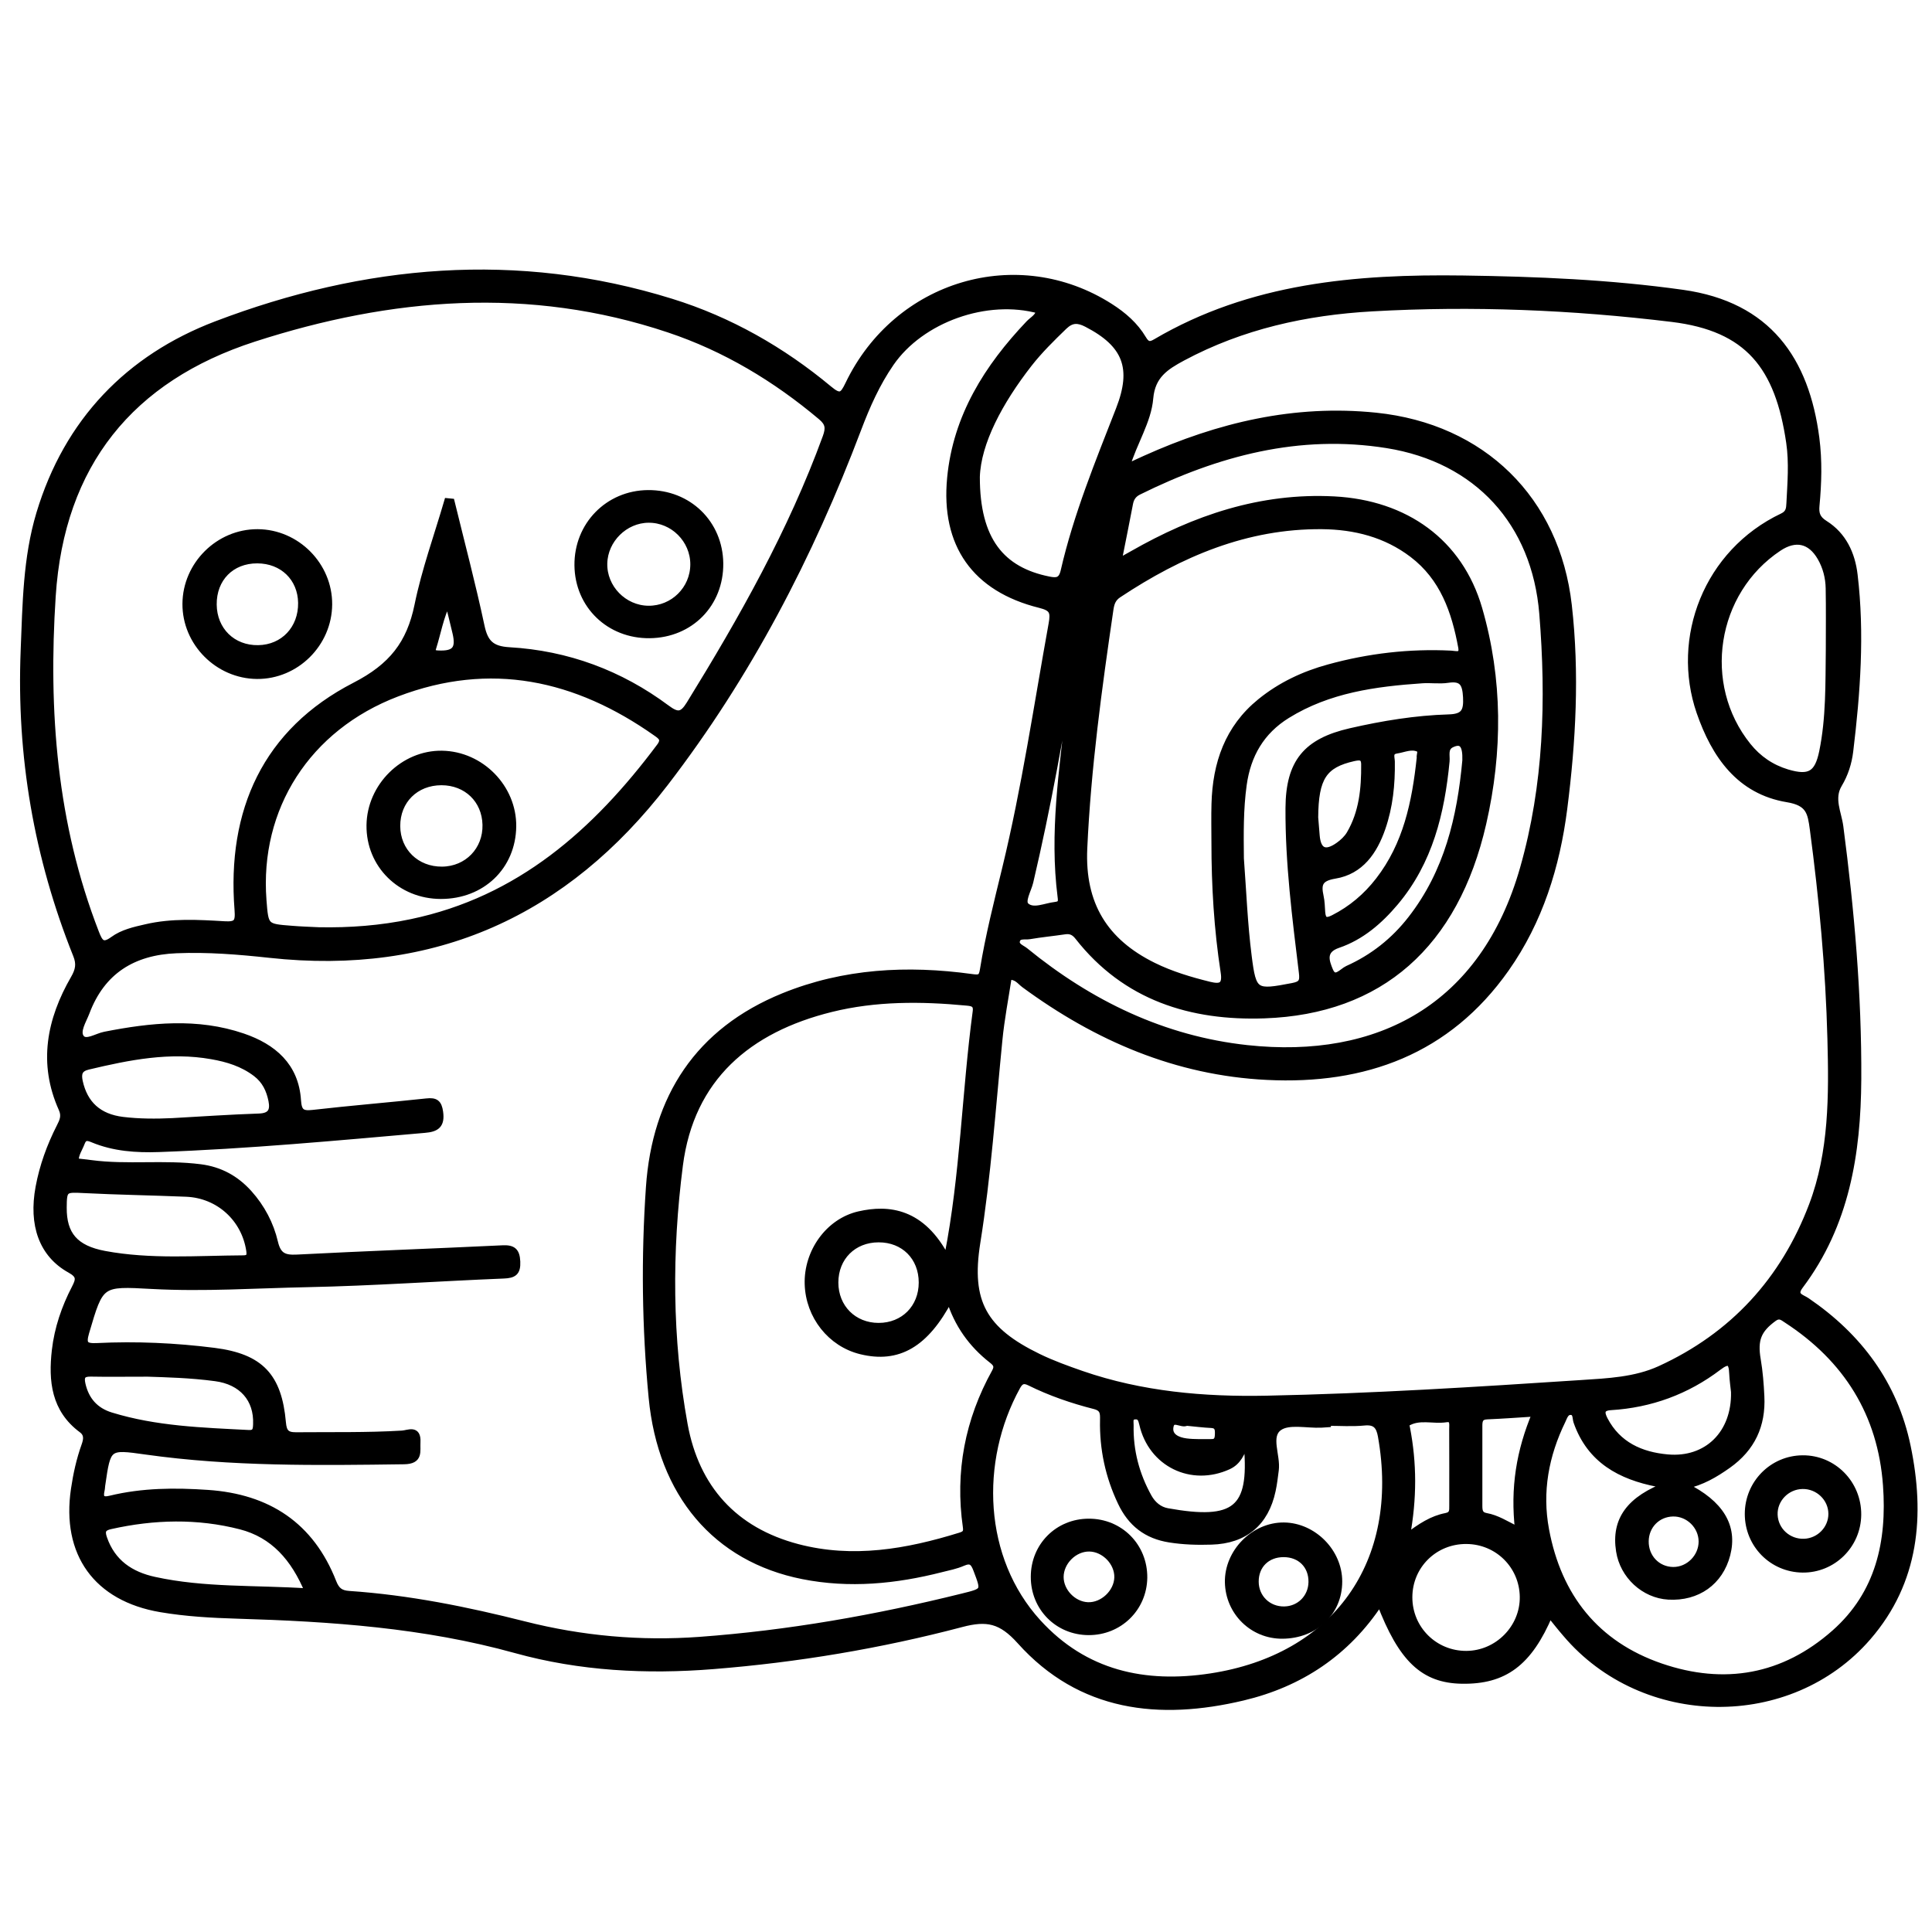 <?xml version="1.0" encoding="utf-8"?>
<!-- Generator: Adobe Illustrator 23.0.0, SVG Export Plug-In . SVG Version: 6.00 Build 0)  -->
<svg version="1.0" xmlns="http://www.w3.org/2000/svg" xmlns:xlink="http://www.w3.org/1999/xlink" x="0px" y="0px"
	 viewBox="0 0 3000 3000" style="enable-background:new 0 0 3000 3000;" xml:space="preserve">
<style type="text/css">
	.st0{stroke:#000000;stroke-width:10;stroke-miterlimit:10;}
</style>
<g id="Layer_1">
</g>
<g id="Layer_2">
	<g>
		<path class="st0" d="M2406.4,2506.5c-32.2,75.9-70.5,104.1-136.5,103c-59.5-1-93.6-33.1-127.2-121.2
			c-51.4,78.3-123.8,126.2-212.6,147.3c-129.9,30.9-252.1,17.5-346.1-87.3c-29.3-32.6-51.3-37.2-91-26.7
			c-126.3,33.3-255.1,54.8-385.5,65.2c-103.6,8.3-206.8,3-306.9-24.8c-141.6-39.3-286.3-49.2-431.9-53.5
			c-39.9-1.2-79.8-3.4-119.2-10.1c-99.4-16.9-149.2-86-134.3-186.1c3.4-23.1,8.4-45.8,16.3-67.8c3.3-9.3,4.6-17.7-4.5-24.5
			c-42.4-31.4-46.9-76-41.5-123.1c3.9-34.1,15-66.5,30.8-96.9c6.7-13,8.1-19.7-7.5-28.3c-43.3-24-59.4-69.7-48.6-128.1
			c6.1-32.9,17.4-64,32.6-93.9c4.5-8.8,8.3-16.7,3.2-27.9c-31.8-70.7-18.4-138.1,18.7-202.4c7.4-12.8,9.4-22.6,3.7-36.6
			c-60.8-151.9-87.9-309.4-81.3-473.1c2.9-71.6,3.5-143.1,24.3-212.3c43.1-143.1,138.4-241.9,274.7-293.8
			c230.3-87.7,466.8-109.2,706.1-34.9c90.6,28.1,172.3,74.7,245.2,135.4c17,14.2,21.4,10.6,30-7.3c75.4-157,262.9-212.2,406.4-120.6
			c20.7,13.2,38.8,28.9,51.3,50c5.6,9.5,10.5,10.4,19.5,5c147.9-87,311.4-100.7,477.4-98.4c113.9,1.6,227.7,6.3,340.9,22.2
			c132.8,18.7,191.4,103.8,207.2,225.4c4.5,35,3.5,69.7,0.2,104.6c-1.2,12.6,1.2,20.6,13.4,28.2c28.6,18,42,47.1,45.8,79.5
			c10.9,91.5,4.2,182.7-6.8,273.7c-2.2,18.2-7.7,35.6-17.3,51.6c-13.1,21.9-0.9,44.2,1.9,65.4c17.1,130.4,28.6,261.1,27.9,392.7
			c-0.7,115-18.5,225.5-90.1,320.6c-11.8,15.7,2.9,18,10.5,23.3c81.1,55.3,136.2,129.3,156.3,226c22.2,106.9,13.4,209.8-61.3,296.1
			c-121.5,140.4-348.9,136.9-469.2-5.1C2423.2,2527.6,2415.6,2517.8,2406.4,2506.5z M1749,725.9c12.6-5.9,20.8-9.8,29.1-13.5
			c114.1-51.4,232.1-79.6,358.4-66.6c165.4,17.1,280.5,129.5,299.2,294.1c12,105.7,6.3,211.1-7.1,316
			c-11.4,89-37.8,174.1-90.1,248.3c-90.4,128.3-219.5,175.2-371.1,167.7c-140.5-6.9-264.4-60.3-376.8-142.9
			c-6.9-5.1-12.2-13.9-24.5-12.3c-5,32.8-11.4,65.5-14.6,98.5c-10.4,105-17.6,210.2-34.3,314.6c-14.7,92.2,10.4,136,95.2,177.2
			c21.6,10.5,44.4,18.7,67.1,26.6c93.2,32.2,189.9,40.6,287.5,38.6c163-3.3,325.8-13.6,488.5-24.3c41.3-2.7,83.8-4.5,122.1-22
			c113.5-51.9,192.2-138.1,236.2-254c31.5-83,31.1-171.2,28.8-258.7c-2.8-109-12.9-217.4-27.3-325.5c-3.5-26.1-5.9-41.4-40-47
			c-74.1-12.3-112.7-67.8-136-135.1c-39.5-114.6,10.8-247.9,128.7-303.8c10-4.8,10.5-12,10.9-20c1.6-31.6,4.3-63.3-0.3-94.7
			c-17.2-118-64.1-177.8-182.3-192.2c-154.8-18.8-310.1-25.2-465.7-16.4c-102.9,5.8-202.2,27.6-294.3,76.9
			c-26.4,14.2-47.4,27.7-50.5,62.7C1782.8,654.2,1760.9,686,1749,725.9z M117.1,1803.5c8.3,1,16.5,1.8,24.6,2.9
			c56.3,7.4,113.1-0.8,169.5,6.4c30.5,3.9,55,17.4,75.3,39.9c19.9,22.1,33.6,48.2,40.2,76.5c5,21.1,14.8,24.9,34.5,23.9
			c106.3-5.5,212.7-9.3,319.1-14.4c16.2-0.8,21.9,4,22.6,20.5c0.7,16.6-5.1,20.5-20.9,21.1c-101.4,4.1-202.7,11.3-304.1,13.4
			c-80.6,1.6-161.3,7.2-242,2.8c-80.2-4.4-79.7-4.7-102.4,72.5c-5.4,18.4-1.3,22.4,17.3,21.5c60.7-3,121.5-0.2,181.8,7.4
			c72,9.2,100.1,39.2,106.4,111.2c1.3,14.6,5.6,20,20.7,19.9c54.9-0.5,109.8,0.7,164.7-2.6c9.5-0.6,24.7-9,23.5,12.9
			c-0.8,14.6,4.5,29.1-20.6,29.4c-134,1.8-267.8,3.7-401-15.1c-59-8.3-59.1-8.3-67.9,52.7c-0.4,2.5-0.3,5-0.9,7.4
			c-2.9,12.3,0.6,17,13.9,13.7c49.8-12.1,100.2-12.4,151.2-8.9c93.7,6.4,160.2,50.1,194.8,138.4c5.1,12.9,11.3,17.6,24.8,18.5
			c92.3,6.3,182.4,24.5,272,47.2c89.2,22.6,180.2,30.8,272.2,24.1c138-10.1,273.7-34,407.9-67.3c35.2-8.7,34.8-8.3,22.1-41.8
			c-4.3-11.5-8.5-16.6-21.4-10.9c-10.5,4.6-22.2,6.9-33.5,9.7c-70.9,18.1-142.6,25.1-215,10.7c-134.7-26.8-220-127.2-234.3-277.1
			c-10.4-108.7-11.7-217.9-4.2-326.5c9.6-139.2,76.2-242.6,208.7-296.5c94-38.2,192.3-43.3,291.8-29.6c12.2,1.7,16,1.3,18-11
			c8.6-53.3,22-105.6,34.7-158c30.4-125.2,49.1-252.6,72-379.3c3.5-19.2,1.2-25.2-18.5-30.1c-100.5-25-148.9-93.3-139-196.7
			c9.1-95.5,57.5-172,122-239.9c5.9-6.2,15-10.3,16.2-20.4c-81.7-22.7-183.5,13.6-230.6,81.8c-21.9,31.7-37.4,66.7-50.9,102.4
			c-74.5,197-170.8,382.3-299.4,549.6c-155.2,201.8-358.8,294.5-614.6,266.5c-47.9-5.2-96.1-9.1-144.4-7.1
			c-67.3,2.7-115.7,32.5-139.9,96.9c-4.9,12.9-15.9,29.5-8.1,39.5c7.5,9.6,24.2-2.2,36.8-4.6c71.7-14.1,143.4-21.6,214.3,2.6
			c47.1,16.1,81.9,45.5,85.3,99.1c1.2,18.2,6.6,21.7,23.8,19.7c58.6-6.7,117.5-11.5,176.2-17.8c13.7-1.5,18.7,1.8,20.7,16.2
			c2.8,20.1-5.3,25.8-23.6,27.3c-137.5,12-274.9,24.9-412.9,29.8c-35,1.2-69.9-1.1-102.8-14.9c-8.8-3.7-13.7-3.6-17.2,5.8
			C123.2,1783.9,116.8,1792.1,117.1,1803.5z M694.7,778.6c2.1,0.2,4.2,0.4,6.2,0.6c15.7,64.3,32.7,128.4,46.5,193.1
			c5.5,26,15.8,36.1,43.3,37.7c90.1,5.2,172.1,35.6,244.6,89.6c16.8,12.5,24.3,11.9,35.5-6.3c81.7-132.5,158-267.6,211.6-414.5
			c5.2-14.3,4.1-21.9-7.4-31.6c-70.7-59.5-148.8-106.5-236.5-135.8c-216.3-72.4-432-54.3-644.2,14.3
			c-191.5,62-299.5,195.1-312.8,400c-11.6,178.7,1.8,353.9,67.3,522.6c5.8,14.9,10.2,23,26.8,10.8c14.9-10.9,33.2-14.9,51.1-19
			c40.2-9.4,81.1-7,121.6-4.6c19.2,1.1,22.4-3.1,20.9-22.6c-12.1-153.8,43.6-277.1,181.9-348.3c57.4-29.5,85.3-65.1,97.5-124.7
			C659.8,885.2,679,832.3,694.7,778.6z M1469.6,1953.8c1.3-2.9,1.8-3.6,2-4.4c24.5-125.1,26.9-252.8,43.8-378.8
			c1.6-12.2-5.7-13.3-14.5-14.1c-70.6-6.7-141.2-7.1-210.3,10c-128.7,31.8-217.8,107.2-235.2,243c-17.2,133.8-16.9,269.2,7.4,402.7
			c18,98.5,77.2,164.4,175.5,190.3c85.9,22.6,169.9,7.9,252.8-17.8c8.5-2.6,10.1-5.8,9-13.7c-12.2-85.2,3.2-165.4,44.9-240.6
			c4.8-8.7,2.1-13-4.8-18.4c-31.4-24.5-53.7-55.7-65.8-94.8c-37.1,70.3-79.6,95-137.7,80.7c-46.8-11.5-80.7-54.3-82.2-103.9
			c-1.5-49.7,31.9-97.2,79.5-108.1C1379.8,1875.5,1431.8,1880.9,1469.6,1953.8z M1886.1,1308.1c0-20-0.5-39.9,0.1-59.9
			c1.7-62.5,20.5-117.7,70.8-158.5c31.5-25.6,67.5-42.5,106.3-53.1c62.1-17.1,125.5-24.5,189.9-21.3c7,0.3,18.8,4.7,16.1-10.3
			c-10.3-56-28.4-108-76-144.2c-41.4-31.5-89.6-43.6-140.4-44.1c-117.5-1-220.2,42.9-316.2,106.6c-8.9,5.9-11.3,13.4-12.7,22.6
			c-18.1,123.3-35,246.7-40.7,371.6c-3.9,86.6,32,144.8,107.6,182.1c27.8,13.7,57.1,22.4,87,29.8c17.9,4.4,25.8,1.2,22.5-20
			C1890.1,1442.7,1886.1,1375.5,1886.1,1308.1z M1737.2,868.9c4.3,0,5.3,0.3,5.9,0c5.1-2.8,10.2-5.6,15.2-8.5
			c97-55.5,199.5-90.5,313.2-84.6c110.9,5.8,195,65.8,225.1,169.4c31.9,109.8,31.7,222.2,6.3,333.2
			c-43.1,188.5-159.6,291.6-339.6,297.9c-113.5,4-215.6-27.5-289.3-121.6c-6-7.7-12-10.2-21.1-8.8c-18.1,2.7-36.3,4.4-54.3,7.5
			c-6.8,1.2-17.1-2-19.7,6.8c-2.6,8.9,7.6,11.8,13,16.2c100.8,82.2,214.6,137.3,344.5,151.4c203.9,22.1,367.3-63.4,428.8-279.2
			c37-129.7,40.8-262.2,30-395.7c-11.5-141.7-101.5-239.6-241.3-262c-137.1-21.9-263.8,12.2-385.6,72.4c-8.3,4.1-12.4,10-14,18.9
			C1748.9,810.7,1743.1,839.1,1737.2,868.9z M2590.6,2305.3c-7.3-0.6-11.9-0.6-16.5-1.5c-57.9-11.2-105-36.5-125.9-96.3
			c-1.9-5.5-0.2-15.3-9.4-15.4c-7.8-0.1-9.9,8-12.7,13.8c-26.2,53.8-36.8,110.4-25.7,169.6c19.4,104.1,78,177.8,178.4,212.3
			c98.5,33.8,190.8,17.9,270.1-52.3c68.9-61,86.3-142,80-229.1c-8-111.1-61.5-196.4-154.7-257c-6.1-4-11.2-8.7-19.8-2.4
			c-24.5,17.8-30.6,33.4-25.3,64.3c3.2,18.8,4.7,38,5.6,57c2.2,44.9-14.2,80.5-51.7,107c-19.8,14-40.2,26.1-66.4,31.9
			c55.5,27.4,76.5,63.1,65.2,106.8c-11,42.5-46.1,67.5-91.1,64.9c-37.8-2.2-70.4-32.3-76.3-70.5
			C2506.8,2360.2,2530.3,2327.5,2590.6,2305.3z M494.8,1444.8c48.4,1,96.5-2.7,143.8-12.6c167.9-35,286.5-140.2,385.7-272.8
			c8.6-11.4,2.6-15.6-5.3-21.2c-124-87.5-257.5-116.8-402.7-61.4c-139.2,53.1-218.5,177.7-207.5,321.2c3.2,41.3,3.2,41.4,43.7,44.5
			C466.6,1443.7,480.7,1444.1,494.8,1444.8z M2061.6,2209c0,0.7,0,1.5,0,2.2c-3.3,0.2-6.6,0.5-10,0.7c-22.4,1-50.7-6.1-65.7,4.9
			c-18.4,13.5-2.3,43.4-5.2,65.9c-1.4,10.7-2.6,21.5-4.9,32c-10.7,50.1-43.1,77.3-94.7,78.8c-21.6,0.7-43,0.1-64.6-3.3
			c-36.1-5.6-60.5-24.7-75.9-57.3c-19.3-40.6-28.4-83.2-27.5-127.9c0.2-10.9,0.2-18.4-13.4-21.9c-34.6-8.8-68.5-20.4-100.6-36.3
			c-9.8-4.9-14.7-2.6-19.7,6.5c-63.6,115.7-57.5,267.4,32.3,365.9c72.7,79.8,165.9,99.9,268.5,84.2
			c193-29.5,299.5-175.8,264.4-373.4c-2.7-15.1-8.3-23.1-25.7-21.5C2100,2210.4,2080.7,2209,2061.6,2209z M1516.5,740.6
			c-0.1,98.1,38.7,144.9,112.2,159.6c12.3,2.5,19.7,1.7,23.2-13.3c19.9-86.7,53.7-168.8,85.9-251.4c25-64.1,10.7-101.1-50.3-132.6
			c-13.6-7-23.5-7.2-35.2,4c-19.1,18.5-38.1,37.1-54.5,58.1C1552.1,623.6,1518.2,687.2,1516.5,740.6z M2840.1,1008.3
			c0-31.6,0.4-63.2-0.2-94.8c-0.3-16.8-4.5-33.1-12.9-47.7c-15.7-27.2-39-32.2-65-14.9c-102.1,67.9-124.5,212.2-47.8,307.4
			c16.1,20,36.4,33.9,61,41.3c34.6,10.3,47.4,2.7,54.6-32.2C2840.6,1114.9,2839.4,1061.5,2840.1,1008.3z M1926.5,1333
			c3.8,50.5,5.7,101.3,12.1,151.6c7.2,57.5,10.6,57.9,68.5,46.8c14.1-2.7,16.5-7.2,14.8-21.1c-10.3-84.9-21.3-169.9-20.8-255.6
			c0.4-71,27.3-103.3,96-119c50.3-11.5,101.2-19.9,152.8-21.4c23.5-0.7,28-9.8,26.9-31.5c-1.1-20.7-5.5-31-28.4-27.5
			c-13,2-26.6-0.2-39.8,0.7c-73.3,5-145.5,14.7-209.9,54.6c-40.2,24.9-61.4,61.6-67.8,107.9
			C1925.6,1256.5,1926.1,1294.6,1926.5,1333z M267.8,1741.2c44.7-2.5,89.4-5.6,134.2-7.1c18.6-0.6,23-9.3,19.8-25.3
			c-3.4-16.7-10.1-31-24.4-41.9c-20.5-15.6-43.9-22.8-68.6-27.1c-65.4-11.6-128.7,1.1-191.8,16.1c-13.7,3.2-16.2,10.7-13.5,23.4
			c7.7,35.1,29.6,55.4,67.1,60C216.3,1742.4,242.1,1742.4,267.8,1741.2z M98.6,1875.3c-0.2,41.6,17.8,63.5,63.8,72.1
			c71.3,13.3,143.4,7.3,215.3,6.9c9.1-0.1,10.9-3.7,9.7-12.2c-7.3-49.7-47.5-86.7-98.2-88.8c-53.1-2.2-106.3-3-159.3-5.7
			C100.4,1846,98.7,1846.4,98.6,1875.3z M478.3,2471.5c-21.7-52.4-53.8-88.5-104.6-101.6c-66.9-17.2-134.7-15.5-202.1-0.4
			c-11.4,2.5-14.5,7.2-10.3,19.1c13.1,38,41.7,56.9,78.5,64.9C317.3,2470.5,396.4,2466.1,478.3,2471.5z M2276.9,2568.5
			c48.6-0.2,88.8-40.9,88-89.3c-0.8-48.2-39.4-86.4-87.8-86.7c-49.5-0.4-89,38.5-89,87.8C2188.1,2529.5,2227.6,2568.7,2276.9,2568.5
			z M229.4,2132.7c-37.2,0-63,0.4-88.7-0.1c-12.7-0.2-15.6,4.8-13,16.6c5.6,24.9,20.2,41.4,44.5,48.9
			c69.7,21.5,141.9,23.7,213.9,27.4c10.9,0.6,11.6-5.5,11.9-13.9c1.6-39.2-22.3-66.5-63.6-71.9
			C295.8,2134.5,256.8,2133.6,229.4,2132.7z M2692.9,2161.3c-0.7-7.1-2.3-17.8-2.8-28.6c-0.7-18.3-5.8-21.8-21.6-9.8
			c-49.4,37.5-105.4,58-167.3,61.8c-16.1,1-14.8,9.7-9.5,19.9c20.6,39.3,56.4,55.1,97.7,58.8
			C2650.4,2268.9,2694.4,2226.1,2692.9,2161.3z M1364.3,1924.1c-39.2,0-67.5,28.3-67.5,67.4c0,38.9,28.7,67.7,67.5,67.7
			c38.9,0,67.3-28.5,67.3-67.7C1431.6,1952.1,1403.6,1924,1364.3,1924.1z M2275.7,1180.8c0.8-24.4-5.8-32.4-21.4-25.1
			c-11.9,5.6-7.5,17.3-8.4,26.4c-7.7,79.8-26,155.7-79.2,219c-24.5,29.1-53,53.7-89.1,66c-25.2,8.6-18.2,26.2-12.7,39.7
			c7.4,18,19.4,1.4,27.5-2.2c39.3-17.6,72.2-43.5,98.8-77.8C2247.6,1354.3,2267.6,1269.7,2275.7,1180.8z M1934.1,2239.8
			c-5.9,17-11.9,30.2-26.6,37c-57.4,26.3-119.5-4-133.5-65.6c-1.7-7.4-3.6-13.1-12.2-12.1c-8.6,1-6.4,8.5-6.5,13.7
			c-0.9,39.9,9,77.3,28.4,112.1c6.3,11.2,16.2,19.7,29,22c105.7,19,132-3.4,123.9-100.5C1936.4,2245.6,1935.9,2244.9,1934.1,2239.8z
			 M2204.9,1176.6c-1-3.5,3.6-11.5-2.4-14.1c-11.2-5-22.6,0.9-33.9,2.6c-12,1.9-7.8,11.1-7.7,17.5c0.5,35.2-3,69.8-14.5,103.1
			c-12.5,36.3-33.6,67.1-73.6,73.7c-23.5,3.9-26.8,13-22.5,32.4c1.8,8,1.9,16.5,2.5,24.8c1,12.9,6.3,14.9,17.7,9.1
			c28-14.2,51.2-33.9,70.3-58.6C2183.8,1311.6,2197.5,1246.2,2204.9,1176.6z M2357.6,2376.2c-7.7-65.6,2.1-123.7,26.6-181.7
			c-27.3,1.7-51.3,3.5-75.2,4.5c-10.3,0.4-12.2,6-12.2,14.5c0.1,41.5,0.1,83,0,124.5c0,7.9,0.7,14.6,10.8,16.4
			C2324,2357.3,2338.1,2366.3,2357.6,2376.2z M2184.2,2386.7c21.6-16.6,39.8-28.2,61.1-32.3c10.7-2.1,10.1-8.8,10.1-16.3
			c0-39.8,0.1-79.5-0.1-119.3c0-6.9,2-17.2-9.8-15.3c-20.6,3.2-42.5-5.6-61.8,7.1c-0.9,0.6,0.4,4.6,0.8,7
			C2194.9,2271.8,2195.4,2326.1,2184.2,2386.7z M2041.9,1269.4c0.5,6.6,1.4,17.3,2.3,28.1c2,24.4,13.8,29.9,34.4,15.2
			c6.6-4.7,13.1-10.8,17.2-17.7c19.6-33.4,23.1-70.4,22.8-108.1c-0.1-12.5-7.3-12-16.9-9.9
			C2055.8,1187.4,2042.3,1207.1,2041.9,1269.4z M1675.7,986.9c-1-0.2-1.9-0.3-2.9-0.5c-2.2,11.3-4.7,22.5-6.5,33.8
			c-18.6,117.1-39.7,233.8-66.8,349.3c-3,12.7-14,30.3-6.1,37.2c11.4,10,29.8,0.5,45.3-1.2c9.7-1.1,9.5-5.7,8.5-13.3
			c-12.6-98.3,2.5-195.5,13.1-292.8C1664.4,1061.8,1670.5,1024.4,1675.7,986.9z M2642.6,2393.6c-0.1-24.2-20.8-44.4-45-43.8
			c-24,0.6-42.1,19.1-42.5,43.2c-0.4,25.3,18.3,44.9,43,45.2C2622.2,2438.4,2642.7,2417.8,2642.6,2393.6z M1842.4,2208.9
			c-7.3,4.6-22.8-10.1-25.3,7c-2.3,15,11.8,20.9,24.6,22.6c13,1.7,26.4,1,39.7,1.1c9.4,0.1,10-6.8,10.1-13.8
			c0.2-7.3-1.1-12.9-10.4-13.4C1868.6,2211.8,1856.2,2210.2,1842.4,2208.9z M695.6,933.7c-12.1,24.7-15.9,49.2-23.3,72.4
			c-1.9,5.9,0,8.5,7.1,8.9c26.8,1.5,34.3-6.9,28.1-32.8C703.9,966.9,700.1,951.8,695.6,933.7z"/>
		<path class="st0" d="M288.3,937.5c0.4-60.7,51.2-111.1,111.8-110.8c60.7,0.3,111.1,51.2,110.7,111.8
			c-0.4,61-51.1,111.2-111.7,110.8C338.3,1048.8,287.9,998,288.3,937.5z M331.5,938.8c0.4,39.9,29.7,68.7,69.5,68
			c39.2-0.6,67.5-30.6,66.9-70.8c-0.6-38.5-29.1-66.2-68.5-66.2C359.2,869.7,331.1,898.2,331.5,938.8z"/>
		<path class="st0" d="M1009,986c-62.9,0.8-111.4-46.1-112-108.2c-0.6-62.3,47.3-111.3,109.2-111.8c62.9-0.5,111.2,46.6,111.9,108.8
			C1118.7,937.7,1072.1,985.2,1009,986z M1006.8,945.6c38.5,0.4,70-30.7,70.1-69.2c0.1-38.2-31.7-70-69.8-69.7
			c-36.8,0.2-68.3,31.3-69.1,68.2C937.1,912.8,968.6,945.2,1006.8,945.6z"/>
		<path class="st0" d="M2714.3,2350.8c0-47.4,37.8-85.7,84.8-86c47.8-0.4,86.5,38.9,86,87.4c-0.5,47.3-39,85.2-86.1,84.7
			C2751.7,2436.3,2714.3,2398.3,2714.3,2350.8z M2798.9,2307.1c-24.6,0.4-44.5,21-43.6,45.1c0.9,24.4,21.6,43.2,46.4,42.2
			c23.6-1,42.5-20.5,42.4-43.8C2844,2326.5,2823.5,2306.7,2798.9,2307.1z"/>
		<path class="st0" d="M684.5,1390.9c-62.6-0.1-111.1-48.1-110.4-109.4c0.7-60.6,52.5-111.7,112.2-110.8
			c60.6,0.9,111.1,52.5,110.3,112.7C795.8,1345.6,748.4,1391,684.5,1390.9z M686.4,1350.7c39.2-0.3,68.8-30.8,67.8-70.1
			c-0.9-38.5-29.7-66.3-68.7-66.3c-40.1,0-69.2,28.8-69,68.5C616.7,1321.9,646.6,1351,686.4,1350.7z"/>
		<path class="st0" d="M1991.3,2539.6c-46.2,0.3-83.4-36.3-84.3-82.7c-0.8-46.7,40.2-88.3,86.7-87.8c45.8,0.5,85.6,40.8,85.5,86.7
			C2079.2,2503.8,2041.9,2539.3,1991.3,2539.6z M1993.4,2412.9c-26-0.1-44.1,17.7-43.9,43.3c0.2,24.9,19.7,43.7,44.7,43.3
			c23.9-0.4,42.2-18.9,42.6-42.8C2037.2,2431,2019.3,2413,1993.4,2412.9z"/>
		<path class="st0" d="M1690.3,2534c-47.8-0.2-84.8-37.6-84.7-85.5c0-47.9,37.1-85.2,84.9-85.3c48.7-0.2,86.5,38,86,86.7
			C1775.8,2497.3,1738,2534.2,1690.3,2534z M1691.3,2404.2c-23.4-0.2-44.7,21.1-44.7,44.6c0,22.5,20,43.2,42.6,44.1
			c23.1,0.9,45.4-20,46.1-43.3C1736,2426.3,1714.8,2404.4,1691.3,2404.2z"/>
	</g>
</g>
</svg>
